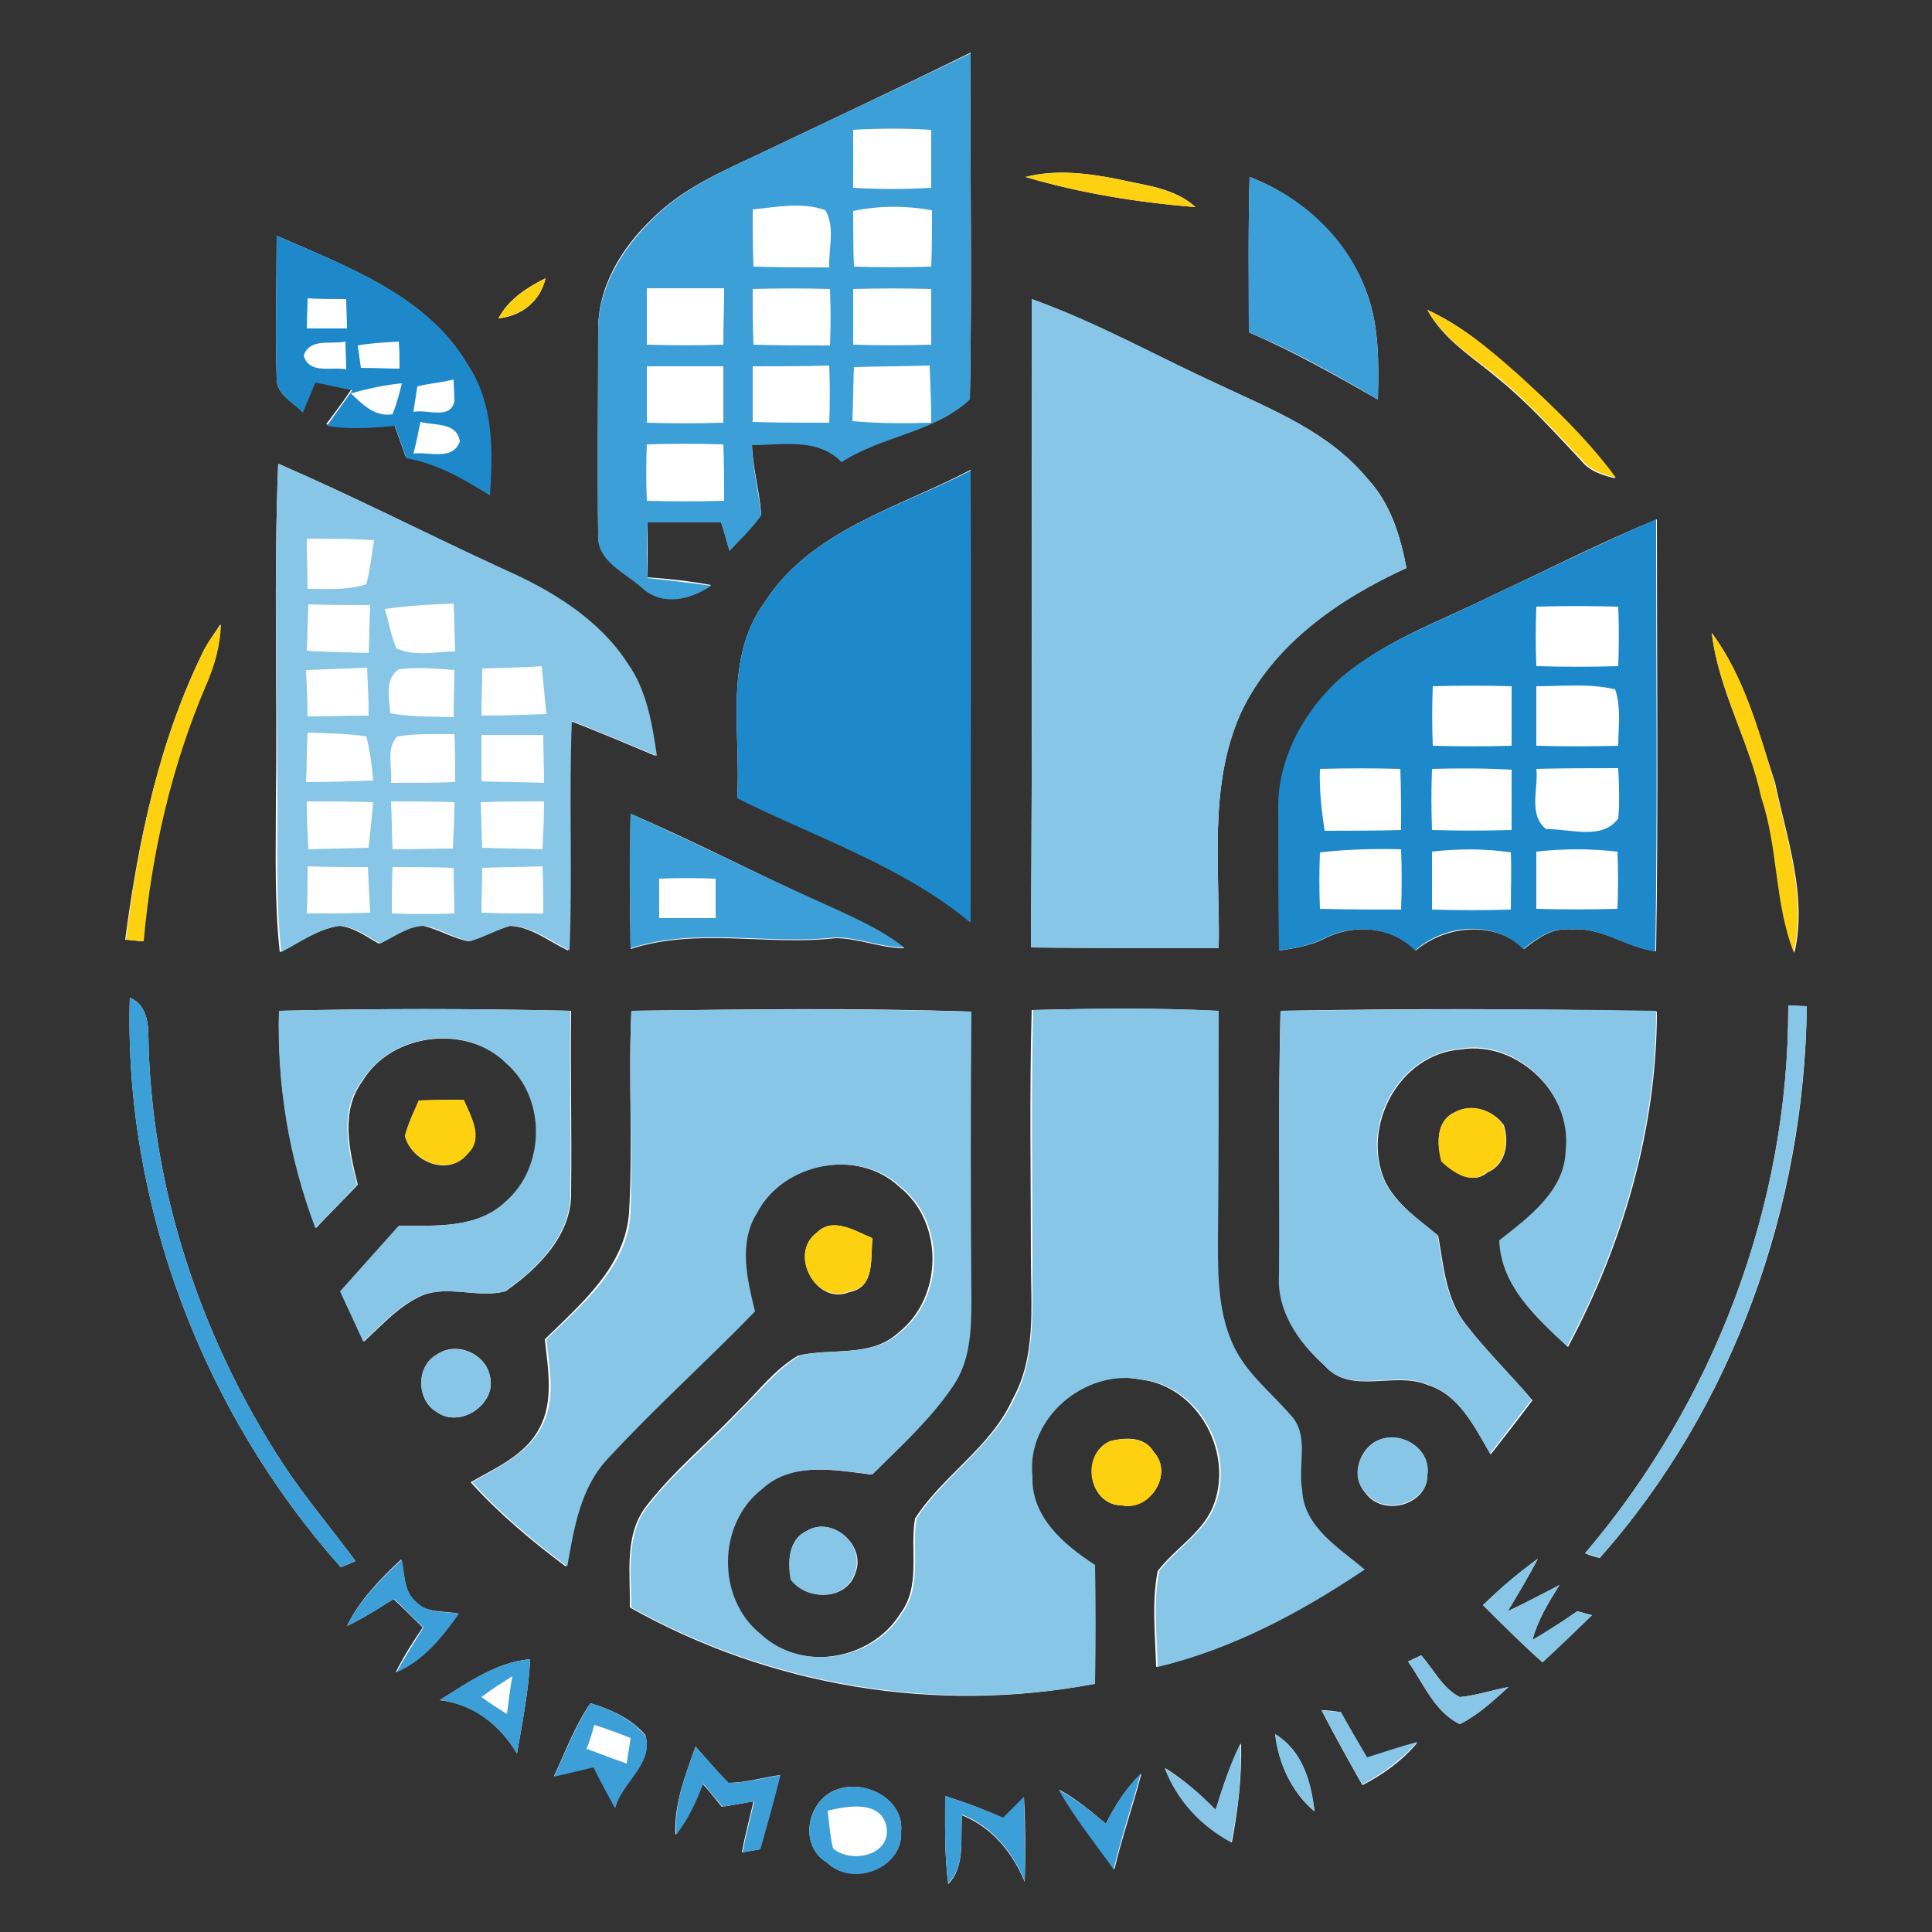 <?xml version="1.0" encoding="utf-8"?>
<!-- Generator: Adobe Illustrator 26.0.3, SVG Export Plug-In . SVG Version: 6.00 Build 0)  -->
<svg version="1.1" id="Layer_1" xmlns="http://www.w3.org/2000/svg" xmlns:xlink="http://www.w3.org/1999/xlink" x="0px" y="0px"
	 viewBox="0 0 250 250" style="enable-background:new 0 0 250 250;" xml:space="preserve">
<rect x="0" y="0" width="250" height="250" fill="#333333" stroke="none"/>
<style type="text/css">
	.st0{fill:#FFFFFF;}
	.st1{fill:#3C9FD8;}
	.st2{fill:#FDD110;}
	.st3{fill:#1D89CA;}
	.st4{fill:#87C6E7;}
</style>
<g id="_x23_ffffffff">
	<path class="st0" d="M98.7,19.7c-5.1,2.4-10.3,4.6-14.3,8.6c-4,3.8-7.1,8.9-7,14.6c0,8.7-0.1,17.4,0,26.1c-0.2,3.5,3.5,5,5.7,7
		c2.6,2.3,6.3,1.5,8.9-0.3c-2.7-0.5-5.4-0.8-8.2-1c0-2.4,0-4.8,0-7.2c3.2,0,6.3,0,9.5,0c0.4,1.2,0.7,2.5,1.1,3.7
		c1.4-1.5,2.9-2.9,4.1-4.6c-0.2-3-1.1-6-1.2-9.1c4,0,8.5-1,11.6,2.2c5.2-3.4,12-3.8,16.6-8.1c0.3-14.9,0-29.8,0.1-44.8
		C116.7,11.2,107.7,15.4,98.7,19.7 M132.7,22.9c7.1,2.1,14.6,3.3,22,3.9c-2.7-2.5-6.5-2.8-10-3.6C140.7,22.4,136.6,21.9,132.7,22.9
		 M161.7,22.9c-0.2,6.7-0.1,13.4-0.1,20.1c5.8,2.5,11.3,5.6,16.7,8.7c0.1-4.6,0.2-9.3-1.4-13.7C174.4,31,168.5,25.5,161.7,22.9
		 M35.8,30.5c0,6.2-0.2,12.3,0,18.5c0,2,2,3,3.3,4.2c0.5-1.3,1.1-2.6,1.6-3.9c1.6,0.3,3.2,0.7,4.8,1c-1,1.6-2.2,3.1-3.3,4.6
		c2.9,0.5,5.9,0.3,8.8,0c0.5,1.4,1,2.8,1.5,4.2c4,0.7,7.5,2.8,10.8,4.9c0.3-5.7,0.5-11.8-2.8-16.8C55.3,38.3,44.9,34.5,35.8,30.5
		 M64.5,41.2c3-0.3,5.4-2.2,6.1-5.2C68.2,37.2,65.8,38.7,64.5,41.2 M133.5,38.7c0,28,0.1,56-0.1,83.9c8.1,0.1,16.2,0,24.3,0.1
		c0.2-10.1-1.4-20.8,2.8-30.3c4.1-9,12.7-14.9,21.5-18.9c-0.8-4.2-2.1-8.4-5-11.5c-4.9-6-12.2-8.9-19-12.1
		C149.9,46.2,142,41.8,133.5,38.7 M184.7,40.1c2.1,3.9,6,6.2,9.3,9c3.9,3.2,7.2,6.9,10.6,10.5c1.1,1.4,2.8,1.9,4.4,2.3
		c-3.6-4.9-8.1-9.1-12.6-13.3C192.9,45.3,189.1,42.1,184.7,40.1 M36,60c-0.6,14.7-0.1,29.3-0.3,44c0,6.4-0.2,12.8,0.5,19.2
		c2.5-1.2,4.9-3,7.7-3.4c1.9,0.2,3.5,1.4,5.1,2.3c1.9-0.9,3.7-2.3,5.8-2.3c2,0.5,3.8,1.6,5.8,2c1.8-0.5,3.5-1.5,5.3-2
		c2.8,0.1,5.1,2,7.6,3.2c0.3-9.9-0.1-19.8,0.3-29.7c3.7,1.4,7.4,3,11,4.5c-0.6-4.2-1.3-8.5-3.8-12c-3.7-5.8-9.7-9.4-15.9-12.1
		C55.5,69.2,45.9,64.3,36,60 M98.9,78c-5.3,7.3-3,16.8-3.5,25.2c10.2,5.1,21.3,8.8,30.2,16.1c0-19.5,0-39,0-58.5
		C116.3,65.7,104.9,68.6,98.9,78 M193,77.1c-6.6,3.3-13.7,5.7-19.4,10.6c-4.8,4.4-8.4,10.7-8.1,17.3c0,6,0,12,0.1,18
		c1.9-0.3,3.9-0.6,5.7-1.5c3.8-2,8.8-1.7,11.9,1.5c3.9-3.3,10.3-3.9,14-0.2c1.7-1.3,3.6-2.8,5.9-2.5c4-0.5,7.3,2.3,11.2,2.8
		c0.3-18.6,0.1-37.3,0.1-55.9C207.1,70.2,200.1,73.8,193,77.1 M26.4,84.1c-5.8,11.7-8.5,24.6-10.2,37.5c0.6,0,1.7,0.2,2.3,0.2
		c1.1-11.4,3.6-22.6,8.1-33.2c1.1-2.4,1.9-5.1,1.9-7.8C27.8,81.9,27,83,26.4,84.1 M221.5,81.9c0.9,7.5,4.9,14.1,6.5,21.4
		c2.2,6.5,1.7,13.6,4.2,20c1.7-7.4-1-14.8-2.5-22C227.5,94.6,225.7,87.6,221.5,81.9 M81.6,105.3c-0.1,5.8-0.1,11.7,0,17.5
		c8.6-2.8,17.7-0.4,26.5-1.4c3,0,5.9,1.3,8.9,1.3c-3.2-2.5-7-4.1-10.7-5.8C98,113.1,89.9,108.9,81.6,105.3 M16.8,129.1
		c-0.8,26.8,9.5,53.7,27.3,73.7c0.5-0.2,1.5-0.6,1.9-0.8c-3.1-4.2-6.5-8.2-9.4-12.6C25.9,173,19.5,153.6,19.2,134
		C19.2,132.1,18.8,129.9,16.8,129.1 M231.4,130.1c0.1,25.8-9.6,51.3-26.3,70.9c0.5,0.2,1.4,0.5,1.9,0.6
		c17.3-19.5,26.5-45.5,26.8-71.4C233.1,130.2,231.9,130.1,231.4,130.1 M36.1,130.8c-0.2,9.6,1.3,19.1,4.8,28.1
		c1.8-1.9,3.6-3.7,5.4-5.6c-1.1-4.4-2.3-9.5,0.6-13.4c3.8-6.3,13.5-7.4,18.7-2.3c5.2,4.5,5.2,13.4-0.1,17.9
		c-3.7,3.5-9.1,3.1-13.8,3.1c-2.5,2.9-5.1,5.7-7.6,8.5c1,2.2,2,4.3,3,6.5c2.4-2.2,4.6-4.7,7.6-6c3.4-1.3,7.2,0.4,10.7-0.5
		c4.3-3,8.7-7.4,8.5-13c0.1-7.8-0.1-15.5,0-23.3C61.2,130.5,48.6,130.5,36.1,130.8 M81.7,130.8c-0.4,8.7,0.2,17.4-0.3,26.1
		c-0.5,7-6.2,11.8-10.9,16.4c0.4,3.8,1.2,8-0.7,11.5c-1.8,3.5-5.6,5.1-8.9,7c3.7,4.1,7.9,7.6,12.3,10.9c1-4.9,1.7-10.3,5.4-14.1
		c6.1-6.5,12.7-12.5,18.9-18.9c-0.9-4.2-2.2-8.9,0.3-12.8c3.5-6.5,13.2-8.4,18.6-3.3c5.8,4.6,5.6,14.3-0.1,18.8c-3.5,3.3-8.7,2-13,3
		c-3.1,1.8-5.3,4.8-7.8,7.2c-3.9,4.1-8.3,7.7-11.8,12.2c-3,3.8-2.1,8.8-2.2,13.2c18.1,10.2,39.6,13.8,60,9.9
		c0.1-5.1,0.1-10.3,0-15.4c-4-2.6-8.2-6.2-8.1-11.5c-0.8-7.5,6.8-14,14.1-12.5c7.6,0.8,12.3,9.7,9.4,16.6c-1.5,3.4-4.9,5.3-7.1,8.2
		c-0.8,4.1-0.3,8.3-0.2,12.4c9.7-2.3,18.6-7.1,26.8-12.6c-3.3-2.8-7.9-5.5-8.1-10.3c-0.6-3.2,1.1-7.1-1.5-9.7
		c-2.5-2.9-5.6-5.3-7.3-8.8c-2-4.1-2.1-8.8-2.1-13.3c0.1-10.1,0-20.1,0.1-30.2c-8-0.4-16-0.3-24-0.1c-0.3,10.8-0.1,21.5-0.1,32.3
		c0,6.1,0.7,12.6-2.4,18.1c-2.8,6.2-9,9.8-12.6,15.4c-0.7,4.1,0.8,8.7-1.9,12.3c-3.8,6.1-12.9,7.6-18.2,2.7
		c-5.8-4.6-5.6-14.3,0.1-18.8c3.9-3.6,9.5-2.5,14.3-1.9c3.6-3.7,7.5-7.2,10.4-11.4c2.3-3.3,2.4-7.4,2.4-11.3
		c-0.1-12.4-0.1-24.8,0-37.2C111,130.4,96.3,130.6,81.7,130.8 M165.7,130.8c-0.3,11.4-0.1,22.9-0.1,34.3c-0.2,4.6,2.5,8.6,5.8,11.6
		c3.4,3.9,9,0.7,13.3,2.5c4.2,1.3,6.1,5.5,8.2,9c1.8-2.3,3.6-4.6,5.4-7c-2.8-3.3-5.9-6.3-8.6-9.8c-2.6-3.3-2.9-7.6-3.6-11.5
		c-2.5-2.1-5.4-4-6.9-7.1c-3.1-7.1,1.9-16.4,9.8-17c7.4-1.2,14.5,5.8,13.7,13.1c-0.2,5.4-4.8,8.8-8.6,11.7c0.3,5.9,4.8,10,8.8,13.7
		c7.1-13.3,11.5-28.2,11.5-43.4C198.1,130.5,181.9,130.5,165.7,130.8 M54.2,142.4c-0.6,1.5-1.4,3-1.8,4.6c0.9,3.4,5.7,5.3,8.1,2.3
		c2.1-2,0.4-4.9-0.5-7C58,142.3,56.1,142.4,54.2,142.4 M188.3,143.9c-2.5,1.1-2.4,4.1-1.7,6.4c1.5,1.4,3.9,3.1,5.9,1.4
		c2.4-1,2.8-3.9,2.1-6.1C193.2,143.6,190.4,142.8,188.3,143.9 M105.7,159.5c-3.7,2.7-0.1,9.5,4.2,7.7c3.4-0.6,2.7-4.4,3-6.9
		C110.6,159.3,107.8,157.4,105.7,159.5 M56.5,175.3c-2.7,1.5-2.6,5.9,0,7.4c3,2.2,7.8-1,6.9-4.6C62.8,175.1,59,173.5,56.5,175.3
		 M143.6,186.5c-3.8,1.8-2.7,8.3,1.6,8.3c3.6,0.7,6.7-4.1,4.1-6.9C148.1,185.8,145.5,186,143.6,186.5 M178.5,186.3
		c-2.6,1-3.8,4.7-1.8,6.9c2.2,3.1,8,1.6,8-2.3C185.2,187.5,181.4,185.2,178.5,186.3 M104.4,198.1c-2.4,1.1-2.5,4.1-2,6.3
		c2.1,2.8,7.2,2.7,8.3-0.9C112.1,200,107.7,196.1,104.4,198.1 M44.9,210.4c2.1-1,4-2.2,6-3.5c1.3,1.2,2.6,2.5,3.8,3.7
		c-1.3,1.9-2.5,3.8-3.5,5.8c3.5-1.6,6-4.6,8.1-7.6c-1.9-0.4-4.2,0-5.6-1.6c-1.5-1.4-1.3-3.6-1.8-5.4
		C49.2,204.3,46.5,207.1,44.9,210.4 M191.9,207.7c2.5,2.5,5,5,7.7,7.4c2.1-2,4.3-4.1,6.4-6.1c-0.5-0.1-1.4-0.4-1.9-0.5
		c-1.9,1.3-3.8,2.6-5.8,3.7c0.7-2.6,2.1-4.9,3.5-7.1c-2.2,1.2-4.4,2.3-6.7,3.4c1.3-2.2,2.7-4.5,3.9-6.8
		C196.5,203.5,194.1,205.6,191.9,207.7 M182.2,215c2,2.8,3.4,6.5,6.7,8.1c2.4-1.2,4.3-3,6.3-4.8c-2.1,0.4-4.2,1.1-6.3,1.3
		c-2.2-1.1-3.4-3.6-5-5.4C183.5,214.4,182.6,214.8,182.2,215 M56.9,220c4.4,0.5,7.8,3.2,10,6.9c0.7-4.1,1.5-8.1,1.7-12.2
		C64.2,215.1,60.6,217.7,56.9,220 M76.4,220.4c-2,2.9-3.2,6.2-4.7,9.4c1.7-0.4,3.4-0.8,5.1-1.2c0.9,1.8,1.9,3.6,2.8,5.3
		c0.8-3.3,5-5.8,3.9-9.4C81.7,222.4,79.1,221.2,76.4,220.4 M171,221.3c1.7,3.3,3.5,6.5,5.3,9.7c2.7-1.4,5.2-3.2,7.1-5.5
		c-2.2,0.6-4.4,1.3-6.5,2c-1.2-2-2.3-3.9-3.4-5.9C172.9,221.4,171.6,221.3,171,221.3 M165,224.4c0.5,3.8,2.1,7.5,5.1,10
		C169.6,230.5,168.5,226.5,165,224.4 M90,226c-1.3,3.7-2.8,7.4-2.6,11.4c1.6-2,2.6-4.3,3.5-6.6c0.9,1,1.7,2,2.5,3
		c1.4-0.2,2.8-0.5,4.1-0.7c-0.5,2.2-1.1,4.4-1.5,6.6c0.6-0.1,1.7-0.3,2.3-0.4c0.9-3.2,1.8-6.4,2.6-9.6c-2.2,0.3-4.4,1-6.7,1
		C92.8,229.2,91.4,227.6,90,226 M157.3,234.2c-2-2-4.1-3.9-6.5-5.4c1.6,4.2,4.7,7.5,8.6,9.6c0.8-4.2,1.3-8.5,1.2-12.8
		C159.2,228.4,158.2,231.3,157.3,234.2 M143.1,236c-1.9-1.6-3.8-3.2-6-4.4c2,3.6,4.7,6.9,7.1,10.3c1-4.2,2.4-8.2,3.5-12.4
		C145.7,231.4,144.3,233.6,143.1,236 M108.5,231.5c-4,1.2-5.3,7.2-1.5,9.5c3.3,3.2,9.9,0.7,9.6-4C117,232.9,112.1,230.3,108.5,231.5
		 M122.3,232.4c0,3.8-0.1,7.6,0.4,11.4c2.3-2.4,1.5-5.9,1.8-8.9c3.9,1.6,6.5,4.8,8.1,8.6c0.1-3.6,0.1-7.3-0.1-10.9
		c-0.9,0.9-1.8,1.8-2.7,2.7C127.3,234.1,124.8,233.2,122.3,232.4z"/>
	<path class="st0" d="M110.4,16.8c3.3-0.2,6.7-0.2,10.1,0c0,2.5,0,5,0,7.5c-3.4,0.2-6.8,0.2-10.1,0
		C110.4,21.8,110.4,19.3,110.4,16.8z"/>
	<path class="st0" d="M97.4,27.1c3.1-0.3,6.4-1,9.4,0.1c1.3,2.2,0.4,4.9,0.5,7.4c-3.3,0-6.6,0-9.8-0.1C97.5,32,97.4,29.6,97.4,27.1z
		"/>
	<path class="st0" d="M110.4,27.3c3.4-0.6,6.8-0.7,10.2,0c0,2.4,0,4.9-0.1,7.3c-3.3,0.1-6.7,0.1-10,0
		C110.4,32.1,110.4,29.7,110.4,27.3z"/>
	<path class="st0" d="M83.7,37.3c3.3,0,6.7,0,10,0c0,2.4,0,4.8-0.1,7.3c-3.3,0.1-6.6,0.1-9.9,0C83.7,42.2,83.7,39.7,83.7,37.3z"/>
	<path class="st0" d="M97.4,37.4c3.3-0.1,6.7-0.1,10-0.1c0,2.4,0,4.9,0,7.3c-3.3,0-6.6,0-9.9-0.1C97.4,42.2,97.4,39.8,97.4,37.4z"/>
	<path class="st0" d="M110.4,37.4c3.4-0.1,6.7-0.1,10.1,0c0,2.4,0,4.8,0,7.2c-3.4,0.1-6.7,0.1-10.1,0
		C110.4,42.2,110.4,39.8,110.4,37.4z"/>
	<path class="st0" d="M39.8,38.6c1.7,0,3.3,0,5,0.1c0,0.9,0.1,2.8,0.1,3.8c-1.7,0-3.5,0-5.2,0C39.7,41.5,39.7,39.6,39.8,38.6z"/>
	<path class="st0" d="M39.3,46c0.8-2.3,3.6-1.4,5.4-1.8c0.1,1.2,0.1,2.4,0.1,3.6C42.9,47.4,40,48.5,39.3,46z"/>
	<path class="st0" d="M46.3,44.7c1.8-0.2,3.5-0.4,5.3-0.5c0,1.2,0.1,2.3,0.1,3.5c-1.7,0-3.3,0-5-0.1C46.6,46.8,46.4,45.4,46.3,44.7z
		"/>
	<path class="st0" d="M83.7,47.4c3.3,0,6.6,0,9.9,0c0,2.4,0,4.8,0,7.3c-3.3,0.1-6.6,0.1-9.9,0C83.7,52.3,83.7,49.8,83.7,47.4z"/>
	<path class="st0" d="M97.4,47.4c3.3-0.1,6.6-0.1,9.9-0.1c0.1,2.5,0.1,4.9,0,7.4c-3.3,0-6.6,0-9.9-0.1
		C97.4,52.3,97.4,49.8,97.4,47.4z"/>
	<path class="st0" d="M110.5,47.5c3.3-0.1,6.6-0.1,9.9-0.1c0.1,2.5,0.1,4.9,0.2,7.4c-3.4,0-6.8,0.1-10.2-0.2
		C110.4,52.1,110.4,49.8,110.5,47.5z"/>
	<path class="st0" d="M54,50c1.5-0.5,3.2-0.6,4.8-0.8c0,0.7,0.1,2.1,0.1,2.8c-0.6,2.4-3.6,1-5.3,1.4C53.7,52.5,53.9,50.9,54,50z"/>
	<path class="st0" d="M45.4,50.9c2.2-0.6,4.4-1,6.7-1.3c-0.4,1.4-0.8,2.7-1.2,4C48.6,53.9,47,52.3,45.4,50.9z"/>
	<path class="st0" d="M54.4,54.6c1.9,0.5,4.7,0,5.2,2.5c-0.9,2.5-4,1.3-6,1.6C53.8,57.6,54.2,55.6,54.4,54.6z"/>
	<path class="st0" d="M83.7,57.5c3.3,0,6.6,0,9.9,0c0,2.4,0.1,4.8,0.1,7.3c-3.3,0.1-6.7,0.1-10,0C83.7,62.3,83.7,59.9,83.7,57.5z"/>
	<path class="st0" d="M39.7,69.7c2.9,0,5.8,0,8.8,0.2c-0.3,1.9-0.5,3.8-1,5.7c-2.5,0.8-5.1,0.6-7.6,0.6C39.8,74,39.7,71.8,39.7,69.7
		z"/>
	<path class="st0" d="M39.9,78.2c2.7,0,5.3,0.1,8,0.2c0,2.1-0.1,4.1-0.2,6.2c-2.7-0.1-5.3-0.2-8-0.3C39.7,82.2,39.8,80.2,39.9,78.2z
		"/>
	<path class="st0" d="M49.8,78.8c2.9-0.4,5.9-0.6,8.9-0.7c0.1,2.1,0.2,4.1,0.2,6.2c-2.5,0.1-5.2,0.7-7.6-0.4
		C50.6,82.3,50.2,80.5,49.8,78.8z"/>
	<path class="st0" d="M198.8,78.5c3.5-0.1,7-0.1,10.5,0c0.1,2.6,0.1,5.1,0,7.7c-3.5,0.1-7,0.1-10.6,0
		C198.7,83.6,198.7,81.1,198.8,78.5z"/>
	<path class="st0" d="M39.6,86.7c2.7-0.2,5.4-0.3,8-0.3c0.1,2.1,0.1,4.1,0.2,6.2c-2.7,0.1-5.3,0.1-7.9,0.1
		C39.8,90.7,39.7,88.7,39.6,86.7z"/>
	<path class="st0" d="M51.6,86.6c2.4-0.3,4.8,0,7.2,0.1c0,2,0,4.1-0.1,6.1c-2.7-0.1-5.5,0-8.2-0.5C50.4,90.4,49.8,87.8,51.6,86.6z"
		/>
	<path class="st0" d="M62.4,86.5c2.6-0.1,5.1-0.1,7.7-0.2c0.2,2.1,0.4,4.1,0.6,6.2c-2.8,0.1-5.6,0.2-8.4,0.2
		C62.3,90.6,62.3,88.6,62.4,86.5z"/>
	<path class="st0" d="M185.4,88.8c3.4-0.2,6.8-0.2,10.2,0c0,2.6,0.1,5.1,0,7.7c-3.4,0.1-6.8,0.1-10.2,0
		C185.3,94,185.3,91.4,185.4,88.8z"/>
	<path class="st0" d="M198.8,88.8c3.4,0,6.8-0.4,10.1,0.4c0.8,2.3,0.4,4.9,0.4,7.3c-3.5,0.1-7,0.1-10.6,0
		C198.7,93.9,198.7,91.4,198.8,88.8z"/>
	<path class="st0" d="M39.8,94.8c2.6,0.1,5.2,0.1,7.7,0.6c0.4,1.9,0.6,3.8,0.9,5.7c-2.9,0.1-5.8,0.2-8.7,0.2
		C39.7,99.1,39.8,97,39.8,94.8z"/>
	<path class="st0" d="M51.4,95.3c2.5-0.4,4.9-0.3,7.4-0.3c0,2.1,0.1,4.1,0.1,6.2c-2.8,0.1-5.5,0.1-8.3,0.1
		C50.7,99.3,49.8,96.8,51.4,95.3z"/>
	<path class="st0" d="M62.3,95.1c2.6,0,5.3,0,8-0.1c0.1,2.1,0.1,4.2,0.1,6.2c-2.7,0-5.4-0.1-8.1-0.2C62.2,99.1,62.3,97.1,62.3,95.1z
		"/>
	<path class="st0" d="M170.8,99.5c3.5-0.1,7-0.1,10.5,0c0.1,2.6,0.1,5.3,0.1,7.9c-3.3,0.1-6.6,0.1-9.9,0.1
		C171,104.8,170.8,102.2,170.8,99.5z"/>
	<path class="st0" d="M185.3,99.5c3.4-0.1,6.8-0.1,10.2,0c0,2.6,0,5.2,0,7.8c-3.4,0.2-6.8,0.1-10.3,0
		C185.3,104.7,185.3,102.1,185.3,99.5z"/>
	<path class="st0" d="M198.8,99.5c3.5-0.1,7-0.1,10.5,0c0.1,2.2,0.2,4.3,0,6.5c-2,2.8-6.3,1.2-9.3,1.4
		C197.7,105.5,199.1,102,198.8,99.5z"/>
	<path class="st0" d="M39.7,103.7c2.9,0,5.7,0.1,8.6,0.1c-0.2,2-0.4,3.9-0.6,5.9c-2.6,0.1-5.2,0.1-7.8,0.2
		C39.8,107.8,39.7,105.8,39.7,103.7z"/>
	<path class="st0" d="M50.6,103.7c2.8,0,5.5,0,8.3,0.1c-0.1,2-0.1,4-0.2,6c-2.6,0-5.2,0.1-7.8,0.1C50.7,107.8,50.6,105.8,50.6,103.7
		z"/>
	<path class="st0" d="M62.2,103.8c2.7-0.1,5.5-0.1,8.2-0.1c-0.1,2.1-0.1,4.2-0.2,6.2c-2.6-0.1-5.2-0.1-7.8-0.2
		C62.3,107.8,62.2,105.8,62.2,103.8z"/>
	<path class="st0" d="M170.8,110.3c3.5-0.4,7-0.5,10.5-0.4c0.1,2.6,0.1,5.2,0,7.8c-3.5,0-7,0-10.5-0.1
		C170.8,115.2,170.8,112.7,170.8,110.3z"/>
	<path class="st0" d="M185.3,110.2c3.4-0.4,6.9-0.4,10.3,0c0,2.5,0,5,0,7.4c-3.4,0.1-6.8,0.1-10.2,0
		C185.3,115.1,185.3,112.7,185.3,110.2z"/>
	<path class="st0" d="M198.8,110.2c3.5-0.4,7.1-0.4,10.6,0c0,2.5,0,5,0,7.4c-3.5,0.1-7,0.1-10.5,0
		C198.7,115.1,198.7,112.7,198.8,110.2z"/>
	<path class="st0" d="M39.8,112.1c2.6,0.1,5.3,0.1,7.9,0.2c0.1,1.9,0.1,3.9,0.3,5.9c-2.7,0.1-5.5,0.1-8.2,0.1
		C39.8,116.2,39.8,114.2,39.8,112.1z"/>
	<path class="st0" d="M50.8,112.2c2.7,0,5.3,0.1,7.9,0.1c0.1,2,0.1,3.9,0.1,5.9c-2.7,0.1-5.4,0.1-8.1,0
		C50.7,116.2,50.7,114.2,50.8,112.2z"/>
	<path class="st0" d="M62.4,112.3c2.6-0.1,5.3-0.1,7.9-0.2c0,2,0.1,4.1,0.1,6.1c-2.7,0-5.4,0-8-0.1
		C62.3,116.2,62.3,114.2,62.4,112.3z"/>
	<path class="st0" d="M85.3,113.7c2.4-0.1,4.8-0.1,7.2,0c0,1.7,0,3.4,0,5.1c-2.4,0-4.9,0-7.3,0C85.3,117.1,85.3,115.4,85.3,113.7z"
		/>
	<path class="st0" d="M62.3,219.6c1.3-0.9,2.7-1.8,4-2.7c-0.3,1.6-0.5,3.2-0.7,4.9C64.7,221.2,63.1,220.1,62.3,219.6z"/>
	<path class="st0" d="M76.9,223.2c1.6,0.6,3.2,1.1,4.7,1.7c-0.1,0.8-0.4,2.5-0.5,3.3c-1.7-0.6-3.5-1.2-5.2-1.9
		C76.2,225.5,76.7,223.9,76.9,223.2z"/>
	<path class="st0" d="M107.1,234.3c2.5-0.6,6.7-1.4,7.5,2c0.7,3.8-4.4,4.9-6.9,2.9C107.4,237.6,107.3,235.9,107.1,234.3z"/>
</g>
<g id="_x23_3c9fd8ff">
	<path class="st1" d="M98.7,19.7c9-4.3,18-8.5,26.9-12.8c-0.1,14.9,0.2,29.8-0.1,44.8c-4.6,4.3-11.4,4.7-16.6,8.1
		c-3.1-3.2-7.7-2.2-11.6-2.2c0.1,3.1,0.9,6.1,1.2,9.1c-1.2,1.7-2.7,3.1-4.1,4.6c-0.4-1.2-0.7-2.5-1.1-3.7c-3.2,0-6.3,0-9.5,0
		c-0.1,2.4-0.1,4.8,0,7.2c2.7,0.3,5.5,0.6,8.2,1c-2.6,1.8-6.3,2.7-8.9,0.3c-2.2-2-6-3.5-5.7-7c-0.1-8.7,0-17.4,0-26.1
		c-0.1-5.6,3.1-10.8,7-14.6C88.3,24.4,93.6,22.1,98.7,19.7 M110.4,16.8c0,2.5,0,5,0,7.5c3.4,0.2,6.8,0.2,10.1,0c0-2.5,0-5,0-7.5
		C117.2,16.6,113.8,16.6,110.4,16.8 M97.4,27.1c0,2.5,0,4.9,0.1,7.4c3.3,0.1,6.6,0.1,9.8,0.1c-0.1-2.4,0.8-5.2-0.5-7.4
		C103.8,26.1,100.5,26.8,97.4,27.1 M110.4,27.3c0,2.4,0,4.8,0.1,7.2c3.3,0.1,6.6,0.1,10,0c0.1-2.4,0.1-4.9,0.1-7.3
		C117.2,26.6,113.7,26.6,110.4,27.3 M83.7,37.3c0,2.4,0,4.9,0,7.3c3.3,0.1,6.6,0.1,9.9,0c0-2.4,0.1-4.9,0.1-7.3
		C90.3,37.3,87,37.3,83.7,37.3 M97.4,37.4c0,2.4,0,4.8,0.1,7.2c3.3,0.1,6.6,0.1,9.9,0.1c0.1-2.4,0.1-4.9,0-7.3
		C104.1,37.3,100.7,37.3,97.4,37.4 M110.4,37.4c0,2.4,0,4.8,0,7.2c3.3,0.1,6.7,0.1,10.1,0c0-2.4,0-4.8,0-7.2
		C117.2,37.3,113.8,37.3,110.4,37.4 M83.7,47.4c0,2.5,0,4.9,0,7.3c3.3,0.1,6.6,0.1,9.9,0c0-2.4,0-4.9,0-7.3
		C90.3,47.4,87,47.4,83.7,47.4 M97.4,47.4c0,2.4,0,4.8,0,7.2c3.3,0.1,6.6,0.1,9.9,0.1c0.1-2.5,0.1-4.9,0-7.4
		C104.1,47.4,100.8,47.4,97.4,47.4 M110.5,47.5c-0.1,2.3-0.1,4.7-0.2,7c3.4,0.3,6.8,0.3,10.2,0.2c0-2.5-0.1-4.9-0.2-7.4
		C117.1,47.4,113.8,47.4,110.5,47.5 M83.7,57.5c-0.1,2.4-0.1,4.9,0,7.3c3.3,0.1,6.7,0.1,10,0c0-2.4,0-4.9-0.1-7.3
		C90.3,57.4,87,57.4,83.7,57.5z"/>
	<path class="st1" d="M161.7,22.9c6.9,2.6,12.8,8.1,15.2,15.1c1.6,4.4,1.5,9.1,1.4,13.7c-5.4-3.2-10.9-6.3-16.7-8.7
		C161.6,36.3,161.5,29.6,161.7,22.9z"/>
	<path class="st1" d="M81.6,105.3c8.3,3.7,16.4,7.8,24.7,11.5c3.7,1.7,7.5,3.3,10.7,5.8c-3,0-5.9-1.3-8.9-1.3
		c-8.8,1-17.9-1.4-26.5,1.4C81.5,116.9,81.4,111.1,81.6,105.3 M85.3,113.7c0,1.7,0,3.4,0,5.1c2.4,0,4.9,0,7.3,0c0-1.7,0-3.4,0-5.1
		C90.2,113.6,87.8,113.6,85.3,113.7z"/>
	<path class="st1" d="M16.8,129.1c2,0.8,2.4,3,2.4,4.9c0.3,19.6,6.7,39,17.4,55.4c2.9,4.4,6.3,8.4,9.4,12.6
		c-0.5,0.2-1.4,0.6-1.9,0.8C26.3,182.8,16,155.9,16.8,129.1z"/>
	<path class="st1" d="M44.9,210.4c1.7-3.4,4.4-6.1,7.1-8.6c0.4,1.8,0.2,4.1,1.8,5.4c1.4,1.6,3.7,1.3,5.6,1.6
		c-2.2,3.1-4.6,6.1-8.1,7.6c1.1-2,2.3-3.9,3.5-5.8c-1.3-1.2-2.5-2.5-3.8-3.7C48.9,208.2,47,209.4,44.9,210.4z"/>
	<path class="st1" d="M56.9,220c3.6-2.3,7.3-4.9,11.7-5.3c-0.2,4.1-1,8.2-1.7,12.2C64.7,223.3,61.3,220.5,56.9,220 M62.3,219.6
		c0.8,0.6,2.5,1.7,3.3,2.2c0.2-1.6,0.4-3.3,0.7-4.9C64.9,217.8,63.6,218.6,62.3,219.6z"/>
	<path class="st1" d="M76.4,220.4c2.6,0.8,5.3,2,7.1,4.2c1.2,3.6-3.1,6.1-3.9,9.4c-1-1.8-1.9-3.5-2.8-5.3c-1.7,0.4-3.4,0.8-5.1,1.2
		C73.2,226.6,74.5,223.3,76.4,220.4 M76.9,223.2c-0.2,0.8-0.7,2.4-1,3.1c1.7,0.6,3.4,1.3,5.2,1.9c0.1-0.8,0.4-2.5,0.5-3.3
		C80.1,224.3,78.5,223.7,76.9,223.2z"/>
	<path class="st1" d="M90,226c1.4,1.6,2.8,3.2,4.3,4.7c2.2,0,4.4-0.6,6.7-1c-0.8,3.2-1.7,6.4-2.6,9.6c-0.6,0.1-1.7,0.3-2.3,0.4
		c0.4-2.2,1-4.4,1.5-6.6c-1.4,0.2-2.8,0.5-4.1,0.7c-0.8-1-1.7-2-2.5-3c-0.9,2.3-1.9,4.6-3.5,6.6C87.2,233.4,88.7,229.7,90,226z"/>
	<path class="st1" d="M143.1,236c1.2-2.4,2.6-4.6,4.5-6.5c-1.1,4.1-2.5,8.2-3.5,12.4c-2.4-3.4-5.1-6.7-7.1-10.3
		C139.2,232.8,141.2,234.4,143.1,236z"/>
	<path class="st1" d="M108.5,231.5c3.6-1.2,8.5,1.3,8.1,5.5c0.3,4.8-6.3,7.3-9.6,4C103.2,238.8,104.5,232.7,108.5,231.5
		 M107.1,234.3c0.2,1.6,0.3,3.3,0.7,4.9c2.4,2,7.6,0.9,6.9-2.9C113.9,232.9,109.7,233.7,107.1,234.3z"/>
	<path class="st1" d="M122.3,232.4c2.5,0.8,5,1.7,7.5,2.8c0.9-0.9,1.8-1.8,2.7-2.7c0.1,3.7,0.2,7.3,0.1,10.9c-1.6-3.8-4.2-7-8.1-8.6
		c-0.3,3,0.5,6.5-1.8,8.9C122.2,240,122.3,236.2,122.3,232.4z"/>
</g>
<g id="_x23_fdd110ff">
	<path class="st2" d="M132.7,22.9c3.9-1,8.1-0.5,12,0.3c3.4,0.8,7.2,1.1,10,3.6C147.2,26.2,139.8,25,132.7,22.9z"/>
	<path class="st2" d="M64.5,41.2c1.3-2.4,3.7-4,6.1-5.2C69.9,39,67.5,40.8,64.5,41.2z"/>
	<path class="st2" d="M184.7,40.1c4.4,2,8.2,5.2,11.8,8.4c4.5,4.1,8.9,8.3,12.6,13.3c-1.6-0.4-3.3-0.9-4.4-2.3
		c-3.4-3.6-6.8-7.3-10.6-10.5C190.7,46.2,186.9,44,184.7,40.1z"/>
	<path class="st2" d="M26.4,84.1c0.6-1.2,1.4-2.2,2.2-3.3c-0.1,2.7-0.8,5.3-1.9,7.8c-4.5,10.5-7.1,21.8-8.1,33.2
		c-0.6,0-1.7-0.2-2.3-0.2C17.9,108.7,20.6,95.8,26.4,84.1z"/>
	<path class="st2" d="M221.5,81.9c4.2,5.6,6.1,12.7,8.1,19.3c1.5,7.2,4.2,14.6,2.5,22c-2.5-6.4-2-13.5-4.2-20
		C226.4,96,222.4,89.4,221.5,81.9z"/>
	<path class="st2" d="M54.2,142.4c1.9-0.1,3.8-0.1,5.8-0.1c0.9,2.1,2.7,5,0.5,7c-2.3,2.9-7.2,1.1-8.1-2.3
		C52.8,145.4,53.5,143.9,54.2,142.4z"/>
	<path class="st2" d="M188.3,143.9c2.1-1.2,4.9-0.3,6.2,1.7c0.8,2.2,0.3,5.1-2.1,6.1c-2,1.7-4.4,0-5.9-1.4
		C185.9,148.1,185.8,145,188.3,143.9z"/>
	<path class="st2" d="M105.7,159.5c2.1-2.1,5-0.2,7.2,0.7c-0.3,2.5,0.4,6.4-3,6.9C105.5,168.9,102,162.2,105.7,159.5z"/>
	<path class="st2" d="M143.6,186.5c1.9-0.5,4.6-0.6,5.7,1.4c2.6,2.8-0.5,7.7-4.1,6.9C140.9,194.8,139.7,188.3,143.6,186.5z"/>
</g>
<g id="_x23_1d89caff">
	<path class="st3" d="M35.8,30.5c9.1,4,19.5,7.7,24.8,16.8c3.3,5,3.2,11.1,2.8,16.8C60,62,56.6,60,52.6,59.3c-0.5-1.4-1-2.8-1.5-4.2
		c-2.9,0.3-5.9,0.5-8.8,0c1.1-1.5,2.2-3.1,3.3-4.6c-1.6-0.3-3.2-0.7-4.8-1c-0.5,1.3-1.1,2.6-1.6,3.9C37.8,52,35.8,51,35.8,49
		C35.6,42.9,35.8,36.7,35.8,30.5 M39.8,38.6c0,1-0.1,2.9-0.1,3.9c1.7,0,3.5,0,5.2,0c0-0.9-0.1-2.8-0.1-3.8
		C43.1,38.7,41.4,38.7,39.8,38.6 M39.3,46c0.7,2.5,3.6,1.4,5.5,1.8c0-1.2-0.1-2.4-0.1-3.6C42.8,44.6,40.1,43.7,39.3,46 M46.3,44.7
		c0.1,0.7,0.3,2.2,0.4,2.9c1.7,0,3.3,0.1,5,0.1c0-1.2,0-2.3-0.1-3.5C49.8,44.3,48,44.4,46.3,44.7 M54,50c-0.1,0.8-0.4,2.5-0.5,3.3
		c1.7-0.4,4.8,1.1,5.3-1.4c0-0.7-0.1-2.1-0.1-2.8C57.2,49.5,55.6,49.6,54,50 M45.4,50.9c1.5,1.4,3.1,3.1,5.4,2.7
		c0.5-1.3,0.9-2.7,1.2-4C49.8,49.8,47.6,50.3,45.4,50.9 M54.4,54.6c-0.2,1-0.6,3-0.9,4.1c2-0.3,5.1,1,6-1.6
		C59.1,54.6,56.3,55.1,54.4,54.6z"/>
	<path class="st3" d="M98.9,78c6-9.4,17.4-12.3,26.7-17.1c0.1,19.5,0,39,0,58.5c-8.9-7.4-20-11-30.2-16.1
		C95.9,94.8,93.6,85.3,98.9,78z"/>
	<path class="st3" d="M193,77.1c7.1-3.3,14.1-6.8,21.3-9.9c0,18.6,0.2,37.3-0.1,55.9c-3.9-0.5-7.1-3.3-11.2-2.8
		c-2.3-0.3-4.2,1.2-5.9,2.5c-3.8-3.8-10.2-3.2-14,0.2c-3.1-3.2-8.1-3.5-11.9-1.5c-1.8,0.9-3.7,1.2-5.7,1.5c-0.1-6-0.1-12-0.1-18
		c-0.2-6.7,3.3-13,8.1-17.3C179.3,82.8,186.5,80.4,193,77.1 M198.8,78.5c-0.1,2.6-0.1,5.1,0,7.7c3.5,0.1,7,0.1,10.6,0
		c0.1-2.6,0.1-5.1,0-7.7C205.8,78.4,202.3,78.4,198.8,78.5 M185.4,88.8c-0.1,2.6-0.1,5.2,0,7.7c3.4,0.1,6.8,0.1,10.2,0
		c0-2.6,0-5.1,0-7.7C192.1,88.7,188.8,88.7,185.4,88.8 M198.8,88.8c0,2.6,0,5.1,0,7.7c3.5,0.1,7,0.1,10.6,0c0-2.4,0.4-4.9-0.4-7.3
		C205.6,88.4,202.1,88.8,198.8,88.8 M170.8,99.5c-0.1,2.7,0.2,5.3,0.6,8c3.3,0,6.6,0,9.9-0.1c0-2.6,0-5.3-0.1-7.9
		C177.8,99.4,174.3,99.4,170.8,99.5 M185.3,99.5c-0.1,2.6-0.1,5.2,0,7.9c3.4,0.1,6.8,0.1,10.3,0c0-2.6,0-5.2,0-7.8
		C192.1,99.4,188.7,99.4,185.3,99.5 M198.8,99.5c0.3,2.5-1.1,6,1.3,7.8c3-0.1,7.2,1.5,9.3-1.4c0.2-2.2,0.1-4.3,0-6.5
		C205.8,99.4,202.3,99.4,198.8,99.5 M170.8,110.3c-0.1,2.4-0.1,4.9,0,7.3c3.5,0.1,7,0.1,10.5,0.1c0.1-2.6,0.1-5.2,0-7.8
		C177.8,109.8,174.3,109.9,170.8,110.3 M185.3,110.2c0,2.5,0,5,0,7.5c3.4,0.1,6.8,0.1,10.2,0c0-2.5,0.1-5,0-7.4
		C192.2,109.8,188.7,109.8,185.3,110.2 M198.8,110.2c0,2.5,0,5,0,7.4c3.5,0.1,7,0.1,10.5,0c0.1-2.5,0.1-4.9,0-7.4
		C205.8,109.8,202.3,109.8,198.8,110.2z"/>
</g>
<g id="_x23_87c6e7ff">
	<path class="st4" d="M133.5,38.7c8.5,3,16.4,7.5,24.5,11.2c6.8,3.2,14.1,6.1,19,12.1c2.9,3.2,4.2,7.4,5,11.5
		c-8.7,4-17.3,9.9-21.5,18.9c-4.2,9.5-2.6,20.2-2.8,30.3c-8.1,0-16.2,0-24.3-0.1C133.6,94.7,133.5,66.7,133.5,38.7z"/>
	<path class="st4" d="M36,60c9.9,4.3,19.5,9.2,29.3,13.7c6.1,2.7,12.2,6.4,15.9,12.1c2.5,3.5,3.2,7.9,3.8,12
		c-3.7-1.5-7.3-3.1-11-4.5c-0.4,9.9,0.1,19.8-0.3,29.7c-2.4-1.2-4.8-3.1-7.6-3.2c-1.8,0.5-3.5,1.5-5.3,2c-2-0.4-3.8-1.6-5.8-2
		c-2.1,0-3.9,1.4-5.8,2.3c-1.6-0.9-3.2-2.1-5.1-2.3c-2.8,0.3-5.2,2.1-7.7,3.4c-0.7-6.4-0.5-12.8-0.5-19.2C35.9,89.3,35.4,74.7,36,60
		 M39.7,69.7c0,2.2,0.1,4.3,0.1,6.5c2.5,0,5.2,0.2,7.6-0.6c0.5-1.9,0.7-3.8,1-5.7C45.5,69.7,42.6,69.7,39.7,69.7 M39.9,78.2
		c-0.1,2-0.1,4-0.2,6c2.7,0.2,5.3,0.2,8,0.3c0.1-2.1,0.1-4.1,0.2-6.2C45.2,78.3,42.5,78.3,39.9,78.2 M49.8,78.8
		c0.5,1.7,0.8,3.5,1.5,5.1c2.4,1.1,5.1,0.4,7.6,0.4c-0.1-2.1-0.1-4.1-0.2-6.2C55.7,78.2,52.7,78.4,49.8,78.8 M39.6,86.7
		c0.1,2,0.2,4,0.2,6c2.6,0,5.3-0.1,7.9-0.1c0-2.1-0.1-4.1-0.2-6.2C45,86.5,42.3,86.6,39.6,86.7 M51.6,86.6c-1.9,1.3-1.2,3.8-1.1,5.7
		c2.7,0.5,5.5,0.4,8.2,0.5c0-2,0.1-4.1,0.1-6.1C56.4,86.5,54,86.3,51.6,86.6 M62.4,86.5c0,2.1-0.1,4.1-0.1,6.1
		c2.8,0,5.6-0.1,8.4-0.2c-0.2-2.1-0.4-4.1-0.6-6.2C67.5,86.4,65,86.4,62.4,86.5 M39.8,94.8c-0.1,2.1-0.1,4.3-0.2,6.4
		c2.9,0,5.8-0.1,8.7-0.2c-0.2-1.9-0.4-3.8-0.9-5.7C45,94.9,42.4,94.9,39.8,94.8 M51.4,95.3c-1.5,1.6-0.6,4-0.8,6
		c2.8,0,5.5,0,8.3-0.1c0-2.1,0-4.2-0.1-6.2C56.3,95,53.8,94.9,51.4,95.3 M62.3,95.1c0,2,0,4,0,6c2.7,0.1,5.4,0.1,8.1,0.2
		c0-2.1-0.1-4.2-0.1-6.2C67.6,95.1,64.9,95.1,62.3,95.1 M39.7,103.7c0,2.1,0.1,4.2,0.2,6.2c2.6-0.1,5.2-0.1,7.8-0.2
		c0.2-2,0.4-3.9,0.6-5.9C45.4,103.7,42.5,103.7,39.7,103.7 M50.6,103.7c0.1,2.1,0.1,4.1,0.2,6.2c2.6,0,5.2-0.1,7.8-0.1
		c0.1-2,0.2-4,0.2-6C56.1,103.7,53.3,103.7,50.6,103.7 M62.2,103.8c0.1,2,0.1,4,0.2,5.9c2.6,0.1,5.2,0.1,7.8,0.2
		c0.1-2.1,0.2-4.2,0.2-6.2C67.7,103.7,64.9,103.7,62.2,103.8 M39.8,112.1c0,2,0,4.1-0.1,6.1c2.8,0,5.5,0,8.2-0.1
		c-0.1-2-0.2-3.9-0.3-5.9C45.1,112.2,42.5,112.2,39.8,112.1 M50.8,112.2c-0.1,2-0.1,4-0.1,6c2.7,0.1,5.4,0.1,8.1,0
		c0-2-0.1-3.9-0.1-5.9C56,112.2,53.4,112.2,50.8,112.2 M62.4,112.3c0,1.9-0.1,3.9-0.1,5.8c2.7,0.1,5.4,0.1,8,0.1c0-2,0-4.1-0.1-6.1
		C67.6,112.2,65,112.2,62.4,112.3z"/>
	<path class="st4" d="M231.4,130.1c0.6,0,1.8,0.1,2.4,0.1c-0.4,25.9-9.5,51.9-26.8,71.4c-0.5-0.2-1.4-0.5-1.9-0.6
		C221.8,181.4,231.5,155.9,231.4,130.1z"/>
	<path class="st4" d="M36.1,130.8c12.5-0.3,25.1-0.3,37.7,0c-0.1,7.8,0.1,15.5,0,23.3c0.2,5.6-4.2,10-8.5,13
		c-3.5,0.9-7.2-0.8-10.7,0.5c-3,1.3-5.2,3.8-7.6,6c-1-2.2-2-4.3-3-6.5c2.5-2.8,5.1-5.7,7.6-8.5c4.7,0,10.1,0.4,13.8-3.1
		c5.2-4.5,5.3-13.4,0.1-17.9c-5.2-5.2-14.8-4-18.7,2.3c-3,3.9-1.7,9.1-0.6,13.4c-1.8,1.9-3.5,3.8-5.4,5.6
		C37.4,149.9,35.8,140.4,36.1,130.8z"/>
	<path class="st4" d="M81.7,130.8c14.7-0.2,29.3-0.3,44,0.1c-0.1,12.4-0.1,24.8,0,37.2c0,3.9-0.1,8-2.4,11.3
		c-2.9,4.3-6.8,7.8-10.4,11.4c-4.8-0.6-10.4-1.7-14.3,1.9c-5.8,4.5-5.9,14.2-0.1,18.8c5.3,4.9,14.5,3.4,18.2-2.7
		c2.7-3.6,1.2-8.2,1.9-12.3c3.6-5.6,9.7-9.2,12.6-15.4c3-5.6,2.3-12.1,2.4-18.1c0-10.8-0.2-21.5,0.1-32.3c8-0.2,16-0.3,24,0.1
		c0,10.1,0,20.1-0.1,30.2c0,4.5,0.1,9.2,2.1,13.3c1.7,3.5,4.8,5.9,7.3,8.8c2.5,2.6,0.9,6.5,1.5,9.7c0.2,4.8,4.8,7.5,8.1,10.3
		c-8.2,5.5-17.1,10.3-26.8,12.6c-0.1-4.1-0.6-8.3,0.2-12.4c2.2-2.9,5.6-4.8,7.1-8.2c2.9-6.9-1.8-15.8-9.4-16.6
		c-7.3-1.4-14.9,5-14.1,12.5c-0.2,5.3,4.1,8.9,8.1,11.5c0.1,5.2,0.1,10.3,0,15.4c-20.4,3.8-42,0.2-60-9.9c0-4.4-0.8-9.5,2.2-13.2
		c3.5-4.5,8-8.1,11.8-12.2c2.5-2.4,4.8-5.4,7.8-7.2c4.3-1,9.4,0.3,13-3c5.7-4.5,5.9-14.2,0.1-18.8c-5.4-5.1-15.2-3.2-18.6,3.3
		c-2.5,3.9-1.3,8.7-0.3,12.8c-6.2,6.4-12.9,12.4-18.9,18.9c-3.7,3.8-4.5,9.1-5.4,14.1c-4.4-3.3-8.6-6.8-12.3-10.9
		c3.2-1.9,7-3.5,8.9-7c2-3.6,1.1-7.7,0.7-11.5c4.7-4.6,10.5-9.3,10.9-16.4C81.9,148.2,81.3,139.5,81.7,130.8z"/>
	<path class="st4" d="M165.7,130.8c16.2-0.2,32.4-0.3,48.6,0c0,15.2-4.4,30.1-11.5,43.4c-4-3.7-8.6-7.8-8.8-13.7
		c3.8-3,8.5-6.4,8.6-11.7c0.8-7.4-6.3-14.4-13.7-13.1c-7.9,0.7-12.9,9.9-9.8,17c1.4,3.1,4.4,5,6.9,7.1c0.7,4,1,8.2,3.6,11.5
		c2.6,3.4,5.8,6.5,8.6,9.8c-1.8,2.3-3.6,4.7-5.4,7c-2-3.5-4-7.7-8.2-9c-4.3-1.8-9.9,1.5-13.3-2.5c-3.3-2.9-6.1-7-5.8-11.6
		C165.6,153.6,165.4,142.2,165.7,130.8z"/>
	<path class="st4" d="M56.5,175.3c2.5-1.7,6.4-0.2,6.9,2.8c0.9,3.6-3.9,6.8-6.9,4.6C53.9,181.2,53.8,176.8,56.5,175.3z"/>
	<path class="st4" d="M178.5,186.3c2.9-1.2,6.7,1.2,6.2,4.5c0,3.9-5.8,5.4-8,2.3C174.6,191.1,175.9,187.4,178.5,186.3z"/>
	<path class="st4" d="M104.4,198.1c3.3-2,7.6,1.8,6.2,5.4c-1.1,3.6-6.2,3.7-8.3,0.9C101.9,202.2,102,199.2,104.4,198.1z"/>
	<path class="st4" d="M191.9,207.7c2.2-2.2,4.6-4.2,7.1-6c-1.2,2.3-2.5,4.5-3.9,6.8c2.3-1.1,4.5-2.3,6.7-3.4
		c-1.4,2.2-2.8,4.5-3.5,7.1c2-1.2,3.9-2.4,5.8-3.7c0.5,0.1,1.4,0.4,1.9,0.5c-2.1,2.1-4.2,4.1-6.4,6.1
		C196.9,212.7,194.4,210.2,191.9,207.7z"/>
	<path class="st4" d="M182.2,215c0.4-0.2,1.3-0.6,1.7-0.8c1.6,1.9,2.8,4.3,5,5.4c2.1-0.2,4.2-0.9,6.3-1.3c-2,1.8-3.9,3.6-6.3,4.8
		C185.6,221.5,184.2,217.8,182.2,215z"/>
	<path class="st4" d="M171,221.3c0.6,0.1,1.9,0.2,2.5,0.2c1.1,2,2.3,4,3.4,5.9c2.2-0.7,4.3-1.4,6.5-2c-2,2.3-4.5,4.1-7.1,5.5
		C174.5,227.8,172.7,224.5,171,221.3z"/>
	<path class="st4" d="M165,224.4c3.5,2.1,4.7,6.1,5.1,10C167.1,231.8,165.4,228.2,165,224.4z"/>
	<path class="st4" d="M157.3,234.2c0.9-2.9,1.8-5.8,3.2-8.6c0.2,4.3-0.3,8.6-1.2,12.8c-3.9-2.1-7-5.4-8.6-9.6
		C153.2,230.3,155.4,232.2,157.3,234.2z"/>
</g>
</svg>
